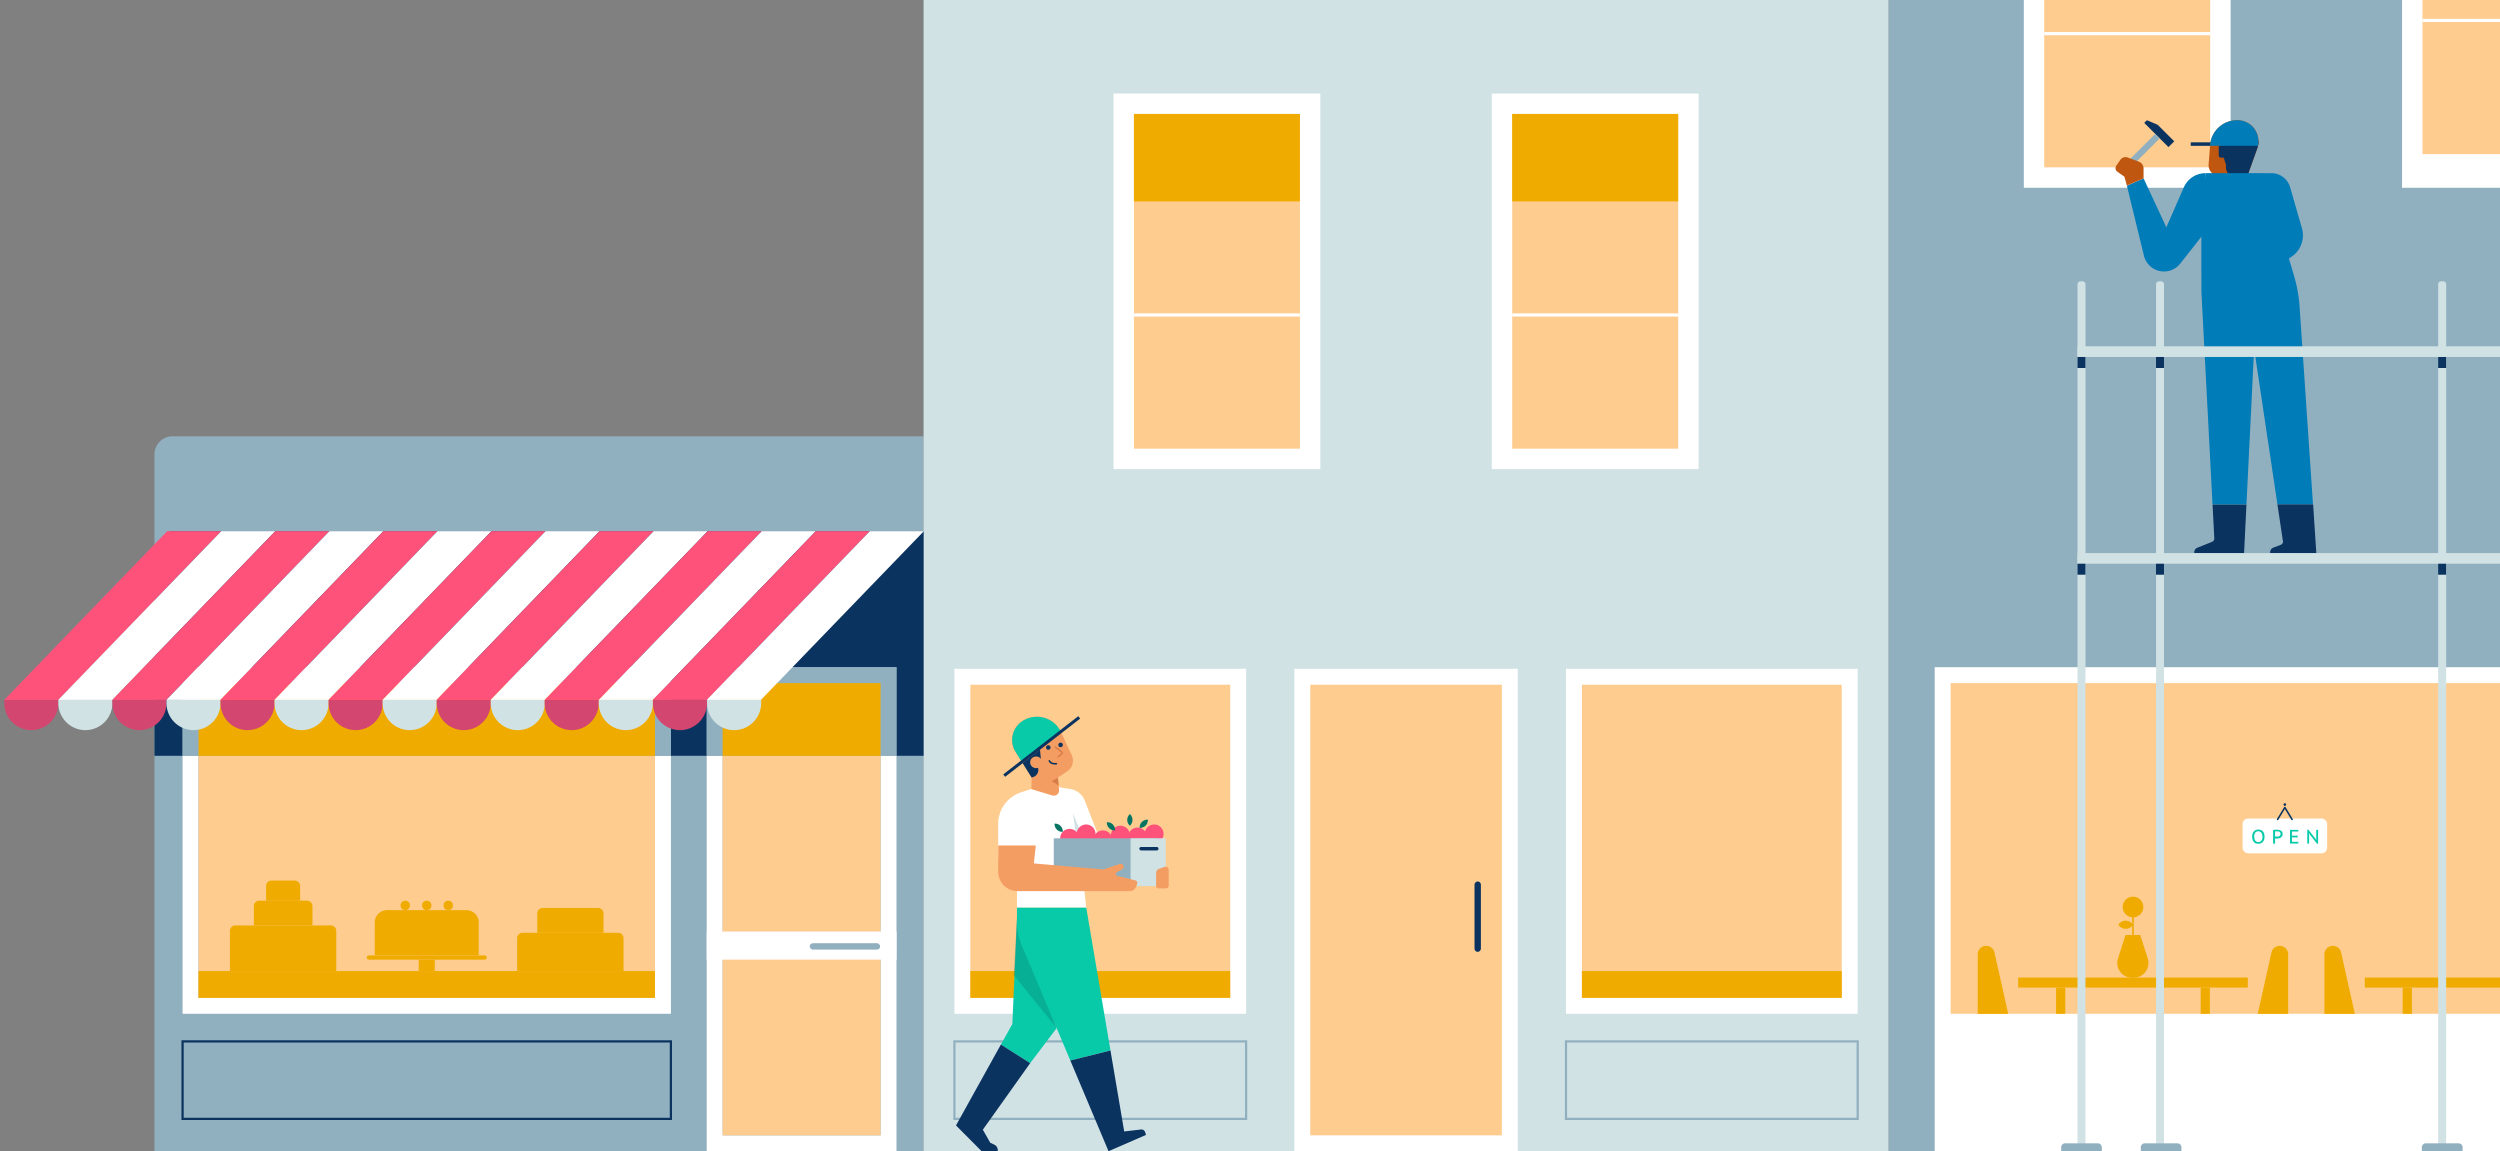 <svg xmlns="http://www.w3.org/2000/svg" xmlns:xlink="http://www.w3.org/1999/xlink" width="785" height="361.5" viewBox="0 0 785 361.5"><rect x="0" y="0" width="785" height="361.5" fill="#808080" stroke="none"/><defs><style>.cls-1,.cls-10,.cls-13,.cls-15,.cls-24,.cls-25,.cls-5,.cls-6{fill:none;}.cls-2{isolation:isolate;}.cls-3{fill:#91b0bf;}.cls-4{fill:#d1e2e5;}.cls-13,.cls-25,.cls-5{stroke:#0a3360;}.cls-10,.cls-15,.cls-24,.cls-25,.cls-5,.cls-6,.cls-8{stroke-miterlimit:10;}.cls-5,.cls-6{stroke-width:0.7px;}.cls-6{stroke:#91b0bf;}.cls-7,.cls-8{fill:#fff;}.cls-10,.cls-8{stroke:#fff;}.cls-9{fill:#ffcc8f;}.cls-11{fill:#efab00;}.cls-12{fill:#08caa9;}.cls-13,.cls-24,.cls-25{stroke-linecap:round;}.cls-13{stroke-linejoin:round;}.cls-13,.cls-15,.cls-24,.cls-25{stroke-width:0.5px;}.cls-14{fill:#0a3360;}.cls-15{stroke:#efab00;}.cls-16{fill:#ff527b;}.cls-17{fill:#d3466f;}.cls-18{fill:#c05711;}.cls-19{clip-path:url(#clip-path);}.cls-20,.cls-22{fill:#007cb9;}.cls-21{clip-path:url(#clip-path-2);}.cls-22,.cls-27{opacity:0.3;mix-blend-mode:multiply;}.cls-23{fill:#f49d62;}.cls-24{stroke:#d87d4a;}.cls-26{fill:#d87d4a;}.cls-27,.cls-28{fill:#067462;}.cls-29{clip-path:url(#clip-path-3);}.cls-30{clip-path:url(#clip-path-4);}</style><clipPath id="clip-path"><path class="cls-1" d="M705.56,55.59l3.23-9a6.6,6.6,0,0,0-6.37-8.83h-.18a8.48,8.48,0,0,0-8.26,7.8l-.48,6.08a3.29,3.29,0,0,0,1.65,3.11l1.48.84Z"/></clipPath><clipPath id="clip-path-2"><path class="cls-1" d="M710.81,54.38h2.42a6.11,6.11,0,0,1,5.87,4.42l3.69,12.8a8.11,8.11,0,0,1-3.24,9l-4,2.7Z"/></clipPath><clipPath id="clip-path-3"><rect class="cls-1" x="838.45" y="-108.38" width="799.94" height="623"/></clipPath><clipPath id="clip-path-4"><rect class="cls-1" x="73.24" y="169.75" width="1779.49" height="344.87"/></clipPath></defs><title>BQX-Hero-Start</title><g class="cls-2"><g id="_01" data-name="01"><path class="cls-3" d="M54.19,137H290a0,0,0,0,1,0,0V361.5a0,0,0,0,1,0,0H48.5a0,0,0,0,1,0,0V142.69A5.69,5.69,0,0,1,54.19,137Z"/><rect class="cls-3" x="593" width="192" height="361.5"/><rect class="cls-4" x="290" width="303" height="361.5"/><rect class="cls-5" x="57.33" y="327" width="153.33" height="24.33"/><rect class="cls-6" x="299.69" y="327" width="91.59" height="24.33"/><rect class="cls-6" x="491.72" y="327" width="91.59" height="24.33"/><rect class="cls-7" x="323.15" y="55.86" width="117.92" height="64.94" transform="translate(470.45 -293.78) rotate(90)"/><rect class="cls-7" x="441.93" y="55.86" width="117.92" height="64.94" transform="translate(589.22 -412.55) rotate(90)"/><rect class="cls-8" x="356.05" y="92.49" width="52.12" height="12.82"/><rect class="cls-9" x="356.05" y="35.78" width="52.12" height="105.1"/><line class="cls-10" x1="356.05" y1="98.9" x2="408.17" y2="98.9"/><rect class="cls-9" x="474.83" y="35.78" width="52.12" height="105.1"/><line class="cls-10" x1="474.83" y1="98.9" x2="526.95" y2="98.9"/><rect class="cls-11" x="356.05" y="35.78" width="52.12" height="27.46"/><rect class="cls-11" x="474.83" y="35.78" width="52.12" height="27.46"/><rect class="cls-7" x="607.5" y="209.5" width="177.5" height="152"/><polygon class="cls-9" points="612.5 318.33 612.5 214.5 785 214.5 785 285.5 785 318.33 612.5 318.33"/><rect class="cls-7" x="299.69" y="210" width="91.59" height="108.33"/><rect class="cls-9" x="296.32" y="223.37" width="98.33" height="81.59" transform="translate(609.66 -81.32) rotate(90)"/><rect class="cls-7" x="491.72" y="210" width="91.59" height="108.33"/><rect class="cls-9" x="488.35" y="223.37" width="98.33" height="81.59" transform="translate(801.68 -273.34) rotate(90)"/><rect class="cls-7" x="406.43" y="210" width="70.15" height="151.5"/><rect class="cls-9" x="370.75" y="255.68" width="141.5" height="60.15" transform="translate(727.25 -155.75) rotate(90)"/><rect class="cls-7" x="704.17" y="257.01" width="26.55" height="10.93" rx="1.74" ry="1.74"/><path class="cls-12" d="M707.18,262.72a3.11,3.11,0,0,1,.13-.94,2,2,0,0,1,.38-.7,1.63,1.63,0,0,1,.61-.44,2.3,2.3,0,0,1,1.67,0,1.66,1.66,0,0,1,.61.46,1.93,1.93,0,0,1,.36.7,3.25,3.25,0,0,1,.12.91,3.11,3.11,0,0,1-.13.94,1.93,1.93,0,0,1-.38.7,1.66,1.66,0,0,1-.61.44,2.1,2.1,0,0,1-.82.15,2.07,2.07,0,0,1-.86-.16,1.63,1.63,0,0,1-.6-.46,2,2,0,0,1-.36-.7A3.27,3.27,0,0,1,707.18,262.72Zm.65,0a2.66,2.66,0,0,0,.08.65,1.68,1.68,0,0,0,.23.54,1.15,1.15,0,0,0,.4.37,1.3,1.3,0,0,0,1.52-.27,2,2,0,0,0,.35-1.28,2.63,2.63,0,0,0-.08-.65,1.68,1.68,0,0,0-.23-.54,1.12,1.12,0,0,0-1-.51,1.16,1.16,0,0,0-.94.42A2,2,0,0,0,707.83,262.72Z"/><path class="cls-12" d="M713.75,260.61a4.13,4.13,0,0,1,.56-.08l.6,0a3.8,3.8,0,0,1,.64.06,1.83,1.83,0,0,1,.59.2,1.15,1.15,0,0,1,.6,1.08,1.33,1.33,0,0,1-.15.66,1.29,1.29,0,0,1-.41.45,1.78,1.78,0,0,1-.58.25,2.86,2.86,0,0,1-.68.08h-.55v1.61h-.61Zm1.18.44h-.32l-.24,0v1.63l.1,0h.4a2.81,2.81,0,0,0,.44,0,1.17,1.17,0,0,0,.39-.13.76.76,0,0,0,.28-.27.86.86,0,0,0,.11-.46.71.71,0,0,0-.1-.4.75.75,0,0,0-.27-.25,1.15,1.15,0,0,0-.37-.12A2.52,2.52,0,0,0,714.93,261.05Z"/><path class="cls-12" d="M719.07,260.57h2.6v.54h-2v1.3h1.81v.54h-1.81v1.38h2v.54h-2.63Z"/><path class="cls-12" d="M725.36,262.14l-.37-.6h0l.07.6v2.74h-.58v-4.37h.34l2.2,2.79.35.57h0l-.07-.57v-2.73h.58v4.37h-.34Z"/><polyline class="cls-13" points="719.71 257.3 717.44 253.56 715.17 257.3"/><circle class="cls-14" cx="717.44" cy="252.63" r="0.41"/><rect class="cls-11" x="633.71" y="306.96" width="72.1" height="3.14"/><rect class="cls-11" x="645.61" y="310.1" width="2.89" height="8.24"/><rect class="cls-11" x="691.01" y="310.1" width="2.89" height="8.24"/><path class="cls-11" d="M715.83,297h0a2.65,2.65,0,0,0-2.59,2.07l-4.31,19.28h9.55v-18.7A2.65,2.65,0,0,0,715.83,297Z"/><path class="cls-11" d="M623.68,297h0a2.65,2.65,0,0,1,2.59,2.07l4.31,19.28H621v-18.7A2.65,2.65,0,0,1,623.68,297Z"/><rect class="cls-11" x="742.54" y="306.96" width="72.1" height="3.14"/><rect class="cls-11" x="754.44" y="310.1" width="2.89" height="8.24"/><path class="cls-11" d="M732.52,297h0a2.65,2.65,0,0,1,2.59,2.07l4.31,19.28h-9.55v-18.7A2.65,2.65,0,0,1,732.52,297Z"/><path class="cls-11" d="M670,307h-.57a4.62,4.62,0,0,1-4.4-6l2.38-7.42h4.62l2.38,7.42A4.62,4.62,0,0,1,670,307Z"/><circle class="cls-11" cx="669.76" cy="284.8" r="3.25"/><path class="cls-11" d="M669.76,290.37a2.71,2.71,0,0,1-4.6,0,2.71,2.71,0,0,1,4.6,0Z"/><line class="cls-15" x1="669.76" y1="287.2" x2="669.76" y2="295.68"/><polygon class="cls-7" points="205.67 313.33 62.33 313.33 62.33 237.33 57.33 237.33 57.33 318.33 210.67 318.33 210.67 237.33 205.67 237.33 205.67 313.33"/><rect class="cls-9" x="62.33" y="237.33" width="143.33" height="76"/><polygon class="cls-7" points="276.5 356.5 226.91 356.5 226.91 237.33 221.91 237.33 221.91 361.5 281.5 361.5 281.5 237.33 276.5 237.33 276.5 356.5"/><rect class="cls-9" x="226.91" y="237.33" width="49.59" height="119.17"/><polygon class="cls-14" points="290 166.78 53.5 166.78 48.5 171.97 48.5 237.33 57.33 237.33 57.33 209.5 210.67 209.5 210.67 237.33 221.91 237.33 221.91 209.5 281.5 209.5 281.5 237.33 290 237.33 290 166.78"/><polygon class="cls-3" points="57.33 209.5 57.33 237.33 62.33 237.33 62.33 214.5 205.67 214.5 205.67 237.33 210.67 237.33 210.67 209.5 57.33 209.5"/><rect class="cls-11" x="62.33" y="214.5" width="143.33" height="22.83"/><polygon class="cls-3" points="221.91 209.5 221.91 237.33 226.91 237.33 226.91 214.5 276.5 214.5 276.5 237.33 281.5 237.33 281.5 209.5 221.91 209.5"/><rect class="cls-11" x="226.91" y="214.5" width="49.59" height="22.83"/><rect class="cls-7" x="221.91" y="292.5" width="59.59" height="8.83"/><rect class="cls-3" x="254.25" y="296.17" width="22.12" height="2" rx="1" ry="1"/><rect class="cls-14" x="452.94" y="286.83" width="22.12" height="2" rx="1" ry="1" transform="translate(751.83 -176.17) rotate(90)"/><rect class="cls-11" x="62.33" y="304.92" width="143.33" height="8.41"/><rect class="cls-11" x="304.69" y="304.92" width="81.59" height="8.41"/><rect class="cls-11" x="496.72" y="304.92" width="81.59" height="8.41"/><polygon class="cls-16" points="69.47 166.78 52.5 166.78 1.33 219.77 18.3 219.77 69.47 166.78"/><polygon class="cls-7" points="86.45 166.78 69.47 166.78 18.3 219.77 35.28 219.77 86.45 166.78"/><polygon class="cls-16" points="103.42 166.78 86.45 166.78 35.28 219.77 52.25 219.77 103.42 166.78"/><polygon class="cls-7" points="120.39 166.78 103.42 166.78 52.25 219.77 69.22 219.77 120.39 166.78"/><polygon class="cls-16" points="137.36 166.78 120.39 166.78 69.22 219.77 86.19 219.77 137.36 166.78"/><polygon class="cls-7" points="154.33 166.78 137.36 166.78 86.19 219.77 103.16 219.77 154.33 166.78"/><polygon class="cls-16" points="171.3 166.78 154.33 166.78 103.16 219.77 120.13 219.77 171.3 166.78"/><polygon class="cls-7" points="188.27 166.78 171.3 166.78 120.13 219.77 137.1 219.77 188.27 166.78"/><polygon class="cls-16" points="205.24 166.78 188.27 166.78 137.1 219.77 154.07 219.77 205.24 166.78"/><polygon class="cls-7" points="222.22 166.78 205.24 166.78 154.07 219.77 171.04 219.77 222.22 166.78"/><polygon class="cls-16" points="239.19 166.78 222.22 166.78 171.04 219.77 188.02 219.77 239.19 166.78"/><polygon class="cls-7" points="256.16 166.78 239.19 166.78 188.02 219.77 204.99 219.77 256.16 166.78"/><polygon class="cls-16" points="273.13 166.78 256.16 166.78 204.99 219.77 221.96 219.77 273.13 166.78"/><polygon class="cls-7" points="290.1 166.78 273.13 166.78 221.96 219.77 238.93 219.77 290.1 166.78"/><path class="cls-17" d="M1.33,219.77h17a0,0,0,0,1,0,0v1a8.49,8.49,0,0,1-8.49,8.49h0a8.49,8.49,0,0,1-8.49-8.49v-1A0,0,0,0,1,1.33,219.77Z"/><path class="cls-4" d="M18.3,219.77h17a0,0,0,0,1,0,0v1a8.49,8.49,0,0,1-8.49,8.49h0a8.49,8.49,0,0,1-8.49-8.49v-1A0,0,0,0,1,18.3,219.77Z"/><path class="cls-17" d="M35.28,219.77h17a0,0,0,0,1,0,0v1a8.49,8.49,0,0,1-8.49,8.49h0a8.49,8.49,0,0,1-8.49-8.49v-1A0,0,0,0,1,35.28,219.77Z"/><path class="cls-4" d="M52.25,219.77h17a0,0,0,0,1,0,0v1a8.49,8.49,0,0,1-8.49,8.49h0a8.49,8.49,0,0,1-8.49-8.49v-1A0,0,0,0,1,52.25,219.77Z"/><path class="cls-17" d="M69.22,219.77h17a0,0,0,0,1,0,0v1a8.49,8.49,0,0,1-8.49,8.49h0a8.49,8.49,0,0,1-8.49-8.49v-1a0,0,0,0,1,0,0Z"/><path class="cls-4" d="M86.19,219.77h17a0,0,0,0,1,0,0v1a8.49,8.49,0,0,1-8.49,8.49h0a8.49,8.49,0,0,1-8.49-8.49v-1A0,0,0,0,1,86.19,219.77Z"/><path class="cls-17" d="M103.16,219.77h17a0,0,0,0,1,0,0v1a8.49,8.49,0,0,1-8.49,8.49h0a8.49,8.49,0,0,1-8.49-8.49v-1A0,0,0,0,1,103.16,219.77Z"/><path class="cls-4" d="M120.13,219.77h17a0,0,0,0,1,0,0v1a8.49,8.49,0,0,1-8.49,8.49h0a8.49,8.49,0,0,1-8.49-8.49v-1a0,0,0,0,1,0,0Z"/><path class="cls-17" d="M137.1,219.77h17a0,0,0,0,1,0,0v1a8.49,8.49,0,0,1-8.49,8.49h0a8.49,8.49,0,0,1-8.49-8.49v-1A0,0,0,0,1,137.1,219.77Z"/><path class="cls-4" d="M154.07,219.77h17a0,0,0,0,1,0,0v1a8.49,8.49,0,0,1-8.49,8.49h0a8.49,8.49,0,0,1-8.49-8.49v-1A0,0,0,0,1,154.07,219.77Z"/><path class="cls-17" d="M171,219.77h17a0,0,0,0,1,0,0v1a8.49,8.49,0,0,1-8.49,8.49h0a8.49,8.49,0,0,1-8.49-8.49v-1a0,0,0,0,1,0,0Z"/><path class="cls-4" d="M188,219.77h17a0,0,0,0,1,0,0v1a8.49,8.49,0,0,1-8.49,8.49h0a8.49,8.49,0,0,1-8.49-8.49v-1A0,0,0,0,1,188,219.77Z"/><path class="cls-17" d="M205,219.77h17a0,0,0,0,1,0,0v1a8.49,8.49,0,0,1-8.49,8.49h0a8.49,8.49,0,0,1-8.49-8.49v-1A0,0,0,0,1,205,219.77Z"/><path class="cls-4" d="M222,219.77h17a0,0,0,0,1,0,0v1a8.49,8.49,0,0,1-8.49,8.49h0a8.49,8.49,0,0,1-8.49-8.49v-1A0,0,0,0,1,222,219.77Z"/><path class="cls-11" d="M73.89,290.59h30a1.7,1.7,0,0,1,1.7,1.7v12.64a0,0,0,0,1,0,0H72.19a0,0,0,0,1,0,0V292.29A1.7,1.7,0,0,1,73.89,290.59Z"/><path class="cls-11" d="M81.41,282.82h15a1.7,1.7,0,0,1,1.7,1.7v6.07a0,0,0,0,1,0,0H79.71a0,0,0,0,1,0,0v-6.07A1.7,1.7,0,0,1,81.41,282.82Z"/><path class="cls-11" d="M85.26,276.49h7.28a1.7,1.7,0,0,1,1.7,1.7v4.64a0,0,0,0,1,0,0H83.56a0,0,0,0,1,0,0v-4.64A1.7,1.7,0,0,1,85.26,276.49Z"/><path class="cls-11" d="M164.09,292.89h30a1.7,1.7,0,0,1,1.7,1.7v10.34a0,0,0,0,1,0,0H162.39a0,0,0,0,1,0,0V294.59A1.7,1.7,0,0,1,164.09,292.89Z"/><path class="cls-11" d="M170.39,285.12H187.8a1.7,1.7,0,0,1,1.7,1.7v6.07a0,0,0,0,1,0,0H168.7a0,0,0,0,1,0,0v-6.07A1.7,1.7,0,0,1,170.39,285.12Z"/><path class="cls-11" d="M121.57,285.78h24.87a3.88,3.88,0,0,1,3.88,3.88V300a0,0,0,0,1,0,0H117.68a0,0,0,0,1,0,0V289.67A3.88,3.88,0,0,1,121.57,285.78Z"/><rect class="cls-11" x="115.15" y="300" width="37.7" height="1.34" rx="0.67" ry="0.67"/><rect class="cls-11" x="131.48" y="301.34" width="5.04" height="3.58"/><circle class="cls-11" cx="127.25" cy="284.3" r="1.48"/><circle class="cls-11" cx="134" cy="284.3" r="1.48"/><circle class="cls-11" cx="140.75" cy="284.3" r="1.48"/><rect class="cls-7" x="608.99" y="-32.47" width="117.92" height="64.94" transform="translate(667.95 -667.95) rotate(90)"/><rect class="cls-7" x="727.76" y="-32.47" width="117.92" height="64.94" transform="translate(786.72 -786.72) rotate(90)"/><rect class="cls-8" x="641.88" y="4.15" width="52.12" height="12.82"/><rect class="cls-9" x="641.88" y="-52.55" width="52.12" height="105.1"/><line class="cls-10" x1="641.88" y1="10.56" x2="694.01" y2="10.56"/><rect class="cls-9" x="760.66" y="-56.71" width="52.12" height="105.1"/><line class="cls-10" x1="760.66" y1="6.41" x2="812.78" y2="6.41"/><polygon class="cls-14" points="680.89 46.19 673.29 38.59 674.13 37.75 677.52 39.19 682.71 44.38 680.89 46.19"/><rect class="cls-3" x="670.69" y="40.36" width="2" height="16.29" transform="translate(231.03 -460.75) rotate(45)"/><rect class="cls-14" x="687.89" y="44.69" width="10.87" height="1.1"/><path class="cls-18" d="M705.56,55.59l3.23-9a6.6,6.6,0,0,0-6.37-8.83h-.18a8.48,8.48,0,0,0-8.26,7.8l-.48,6.08a3.29,3.29,0,0,0,1.65,3.11l1.48.84Z"/><g class="cls-19"><path class="cls-14" d="M696.68,44.35v4.44a.71.71,0,0,0,.71.71h.84l.72,2.2v.87a3,3,0,0,0,2,2.81l.62.23H708l3.64-11.25Z"/></g><ellipse class="cls-1" cx="699" cy="50.23" rx="1.59" ry="1.81"/><path class="cls-20" d="M702.42,37.75h-.18a8.48,8.48,0,0,0-8.26,7.8l0,.23h15A6.6,6.6,0,0,0,702.42,37.75Z"/><path class="cls-20" d="M710.81,54.38h2.42a6.11,6.11,0,0,1,5.87,4.42l3.69,12.8a8.11,8.11,0,0,1-3.24,9l-4,2.7Z"/><g class="cls-21"><polygon class="cls-22" points="718.8 81.47 713.25 62.25 722.83 78.61 718.8 81.47"/></g><path class="cls-14" d="M695.29,169.05a1.09,1.09,0,0,1-.69,1.07L689.95,172a1.5,1.5,0,0,0-.95,1.39v.31l15.63.09.76-15.38H694.74Z"/><path class="cls-20" d="M692.5,54.38h0a7.4,7.4,0,0,0-6.77,4.43l-5.5,12.56L673.08,56l-5.24,2.3,5.35,22a6.49,6.49,0,0,0,11.4,2.48L693,72.08Z"/><path class="cls-20" d="M722.07,96.27a44.31,44.31,0,0,0-1.71-9.55l-9.55-32.35H692.5l-1.26,19.94V91.58l3.49,66.79h10.66l2.41-48.88,7.31,48.88h11.17Z"/><polygon class="cls-20" points="727.33 173.83 727.32 173.67 712.83 173.67 727.33 173.83"/><path class="cls-14" d="M715.11,158.38l1.69,11.29a1.09,1.09,0,0,1-.63,1.39l-2.34.9a1.56,1.56,0,0,0-1,1.46v.26h14.49l-1-15.29Z"/><path class="cls-18" d="M667.83,58.25l-.75-2.75-2.22-1.57a1.38,1.38,0,0,1-.34-1.91l1.28-1.85a2,2,0,0,1,2.29-.72l3.55,1.34a2.22,2.22,0,0,1,1.44,2.09V56Z"/><polygon class="cls-22" points="691.25 74.31 695.1 69.56 691.25 86.17 691.25 74.31"/><path class="cls-7" d="M349.42,273.91l-8.81-22.53a5.83,5.83,0,0,0-4.51-3.63L331.3,247l-.66,2.82-6.78-2.09-4.53,13.91V285h21.76l-1.25-11.42Z"/><polygon class="cls-4" points="338.02 263.23 336.9 255.31 340.12 263.23 338.02 263.23"/><path class="cls-7" d="M323.86,247.71l-3.28,1.09a10.47,10.47,0,0,0-7.16,9.93V269.3l11.8-3.89Z"/><path class="cls-23" d="M323.94,244.15l-5.05-8.05a7.06,7.06,0,0,1,1.86-9.48h0a8.31,8.31,0,0,1,12.37,3.22l3.39,7.24a4.1,4.1,0,0,1-1.44,5.16l-2.88,1.92.35,3.93a1.6,1.6,0,0,1-2.07,1.67l-6.62-2Z"/><path class="cls-12" d="M320.75,226.62a7.06,7.06,0,0,0-1.86,9.48l2.05,3.27,12.19-9.5v0A8.31,8.31,0,0,0,320.75,226.62Z"/><circle class="cls-16" cx="351.81" cy="262.24" r="2.97"/><circle class="cls-16" cx="341.04" cy="261.85" r="2.97"/><circle class="cls-16" cx="346.3" cy="263.71" r="2.97"/><circle class="cls-16" cx="335.85" cy="263.23" r="2.97"/><circle class="cls-16" cx="357.17" cy="262.82" r="2.97"/><circle class="cls-16" cx="362.4" cy="261.85" r="2.97"/><rect class="cls-3" x="330.88" y="263.23" width="32.81" height="14.99"/><rect class="cls-4" x="355" y="263.23" width="11.05" height="14.99"/><rect class="cls-14" x="357.75" y="265.95" width="6.03" height="1.09" rx="0.55" ry="0.55"/><rect class="cls-14" x="312.18" y="233.9" width="29.82" height="0.96" transform="translate(-75.01 249.75) rotate(-37.81)"/><circle class="cls-14" cx="329.16" cy="234.71" r="0.71"/><circle class="cls-14" cx="333.02" cy="233.9" r="0.71"/><path class="cls-24" d="M331.43,234.61l1.93,1.51a.42.42,0,0,1,0,.66l-1.07.77"/><path class="cls-25" d="M329.48,238.91c.36.66,1,1,2.22.91"/><path class="cls-14" d="M323.94,244.15l.42-.13a2.38,2.38,0,0,0,1.64-2.66l-.31-1.86,1.25-.13-.38-4-5.46,4.24Z"/><ellipse class="cls-23" cx="325.35" cy="239.37" rx="1.89" ry="1.83"/><polygon class="cls-26" points="332.19 244.15 330.25 245.28 332.42 246.69 332.19 244.15"/><path class="cls-23" d="M366.1,278.95h-2.38a.7.7,0,0,1-.7-.7v-4.19a1.32,1.32,0,0,1,.88-1.24l1.73-.61a1,1,0,0,1,1.34.95v4.93A.87.87,0,0,1,366.1,278.95Z"/><polygon class="cls-12" points="331.79 322.83 319.33 288.23 317.88 321.53 314.26 328.04 323.48 333.83 331.79 322.83"/><path class="cls-14" d="M308.25,361.5h5.05v-.36a1.91,1.91,0,0,0-1.11-1.73l-1.24-.57-2.34-4.11,14.87-20.9L314.27,328l-14.09,25.39Z"/><polygon class="cls-27" points="319.33 288.23 331.79 322.83 318.31 306.17 319.33 288.23"/><path class="cls-12" d="M341.09,285H319.33v4.15a20.66,20.66,0,0,0,1.63,8L336.08,333l12.61-3.15Z"/><path class="cls-14" d="M359.85,356.36l-.27-.85a1.23,1.23,0,0,0-1.32-.85l-5.26.62-4.31-25.42L336.08,333l12,28.48Z"/><path class="cls-23" d="M319.51,279.82h35.24a2.18,2.18,0,0,0,2-1.43l.33-.89a.81.81,0,0,0-.56-1.06L350.78,275a.58.58,0,0,1-.15-1.06l1.74-1a.92.92,0,0,0-.76-1.66l-5.1,1.72-21.87-1.88.6-5.65h-11.8v8.32A6.08,6.08,0,0,0,319.51,279.82Z"/><path class="cls-28" d="M360.43,257.37a2.43,2.43,0,0,1-2.57,2.57,2.43,2.43,0,0,1,2.57-2.57Z"/><path class="cls-28" d="M350.13,260.74a2.43,2.43,0,0,1-2.57-2.57,2.43,2.43,0,0,1,2.57,2.57Z"/><path class="cls-28" d="M354.78,259.27a2.43,2.43,0,0,1,0-3.64,2.43,2.43,0,0,1,0,3.64Z"/><path class="cls-28" d="M333.71,261.19a2.43,2.43,0,0,1-2.57-2.57,2.43,2.43,0,0,1,2.57,2.57Z"/><path class="cls-4" d="M653.28,88.33h.61a.95.95,0,0,1,.95.95V361.5a0,0,0,0,1,0,0h-2.5a0,0,0,0,1,0,0V89.28A.95.95,0,0,1,653.28,88.33Z"/><path class="cls-4" d="M677.94,88.33h.61a.95.95,0,0,1,.95.95V361.5a0,0,0,0,1,0,0H677a0,0,0,0,1,0,0V89.28A.95.95,0,0,1,677.94,88.33Z"/><path class="cls-4" d="M766.53,88.33h.61a.95.95,0,0,1,.95.95V361.5a0,0,0,0,1,0,0h-2.5a0,0,0,0,1,0,0V89.28A.95.95,0,0,1,766.53,88.33Z"/><rect class="cls-4" x="652.33" y="173.67" width="132.67" height="3.33"/><rect class="cls-4" x="652.33" y="108.75" width="132.67" height="3.33"/><path class="cls-3" d="M648.46,359H658.7a1.26,1.26,0,0,1,1.26,1.26v1.24a0,0,0,0,1,0,0H647.21a0,0,0,0,1,0,0v-1.24A1.26,1.26,0,0,1,648.46,359Z"/><path class="cls-3" d="M673.46,359H683.7a1.26,1.26,0,0,1,1.26,1.26v1.24a0,0,0,0,1,0,0H672.21a0,0,0,0,1,0,0v-1.24A1.26,1.26,0,0,1,673.46,359Z"/><path class="cls-3" d="M761.71,359H772a1.26,1.26,0,0,1,1.26,1.26v1.24a0,0,0,0,1,0,0H760.46a0,0,0,0,1,0,0v-1.24A1.26,1.26,0,0,1,761.71,359Z"/><rect class="cls-14" x="676.99" y="177" width="2.5" height="3.46"/><rect class="cls-14" x="765.58" y="177" width="2.5" height="3.46"/><rect class="cls-14" x="652.33" y="177" width="2.5" height="3.46"/><rect class="cls-14" x="676.99" y="112.09" width="2.5" height="3.46"/><rect class="cls-14" x="765.58" y="112.09" width="2.5" height="3.46"/><rect class="cls-14" x="652.33" y="112.09" width="2.5" height="3.46"/></g></g></svg>